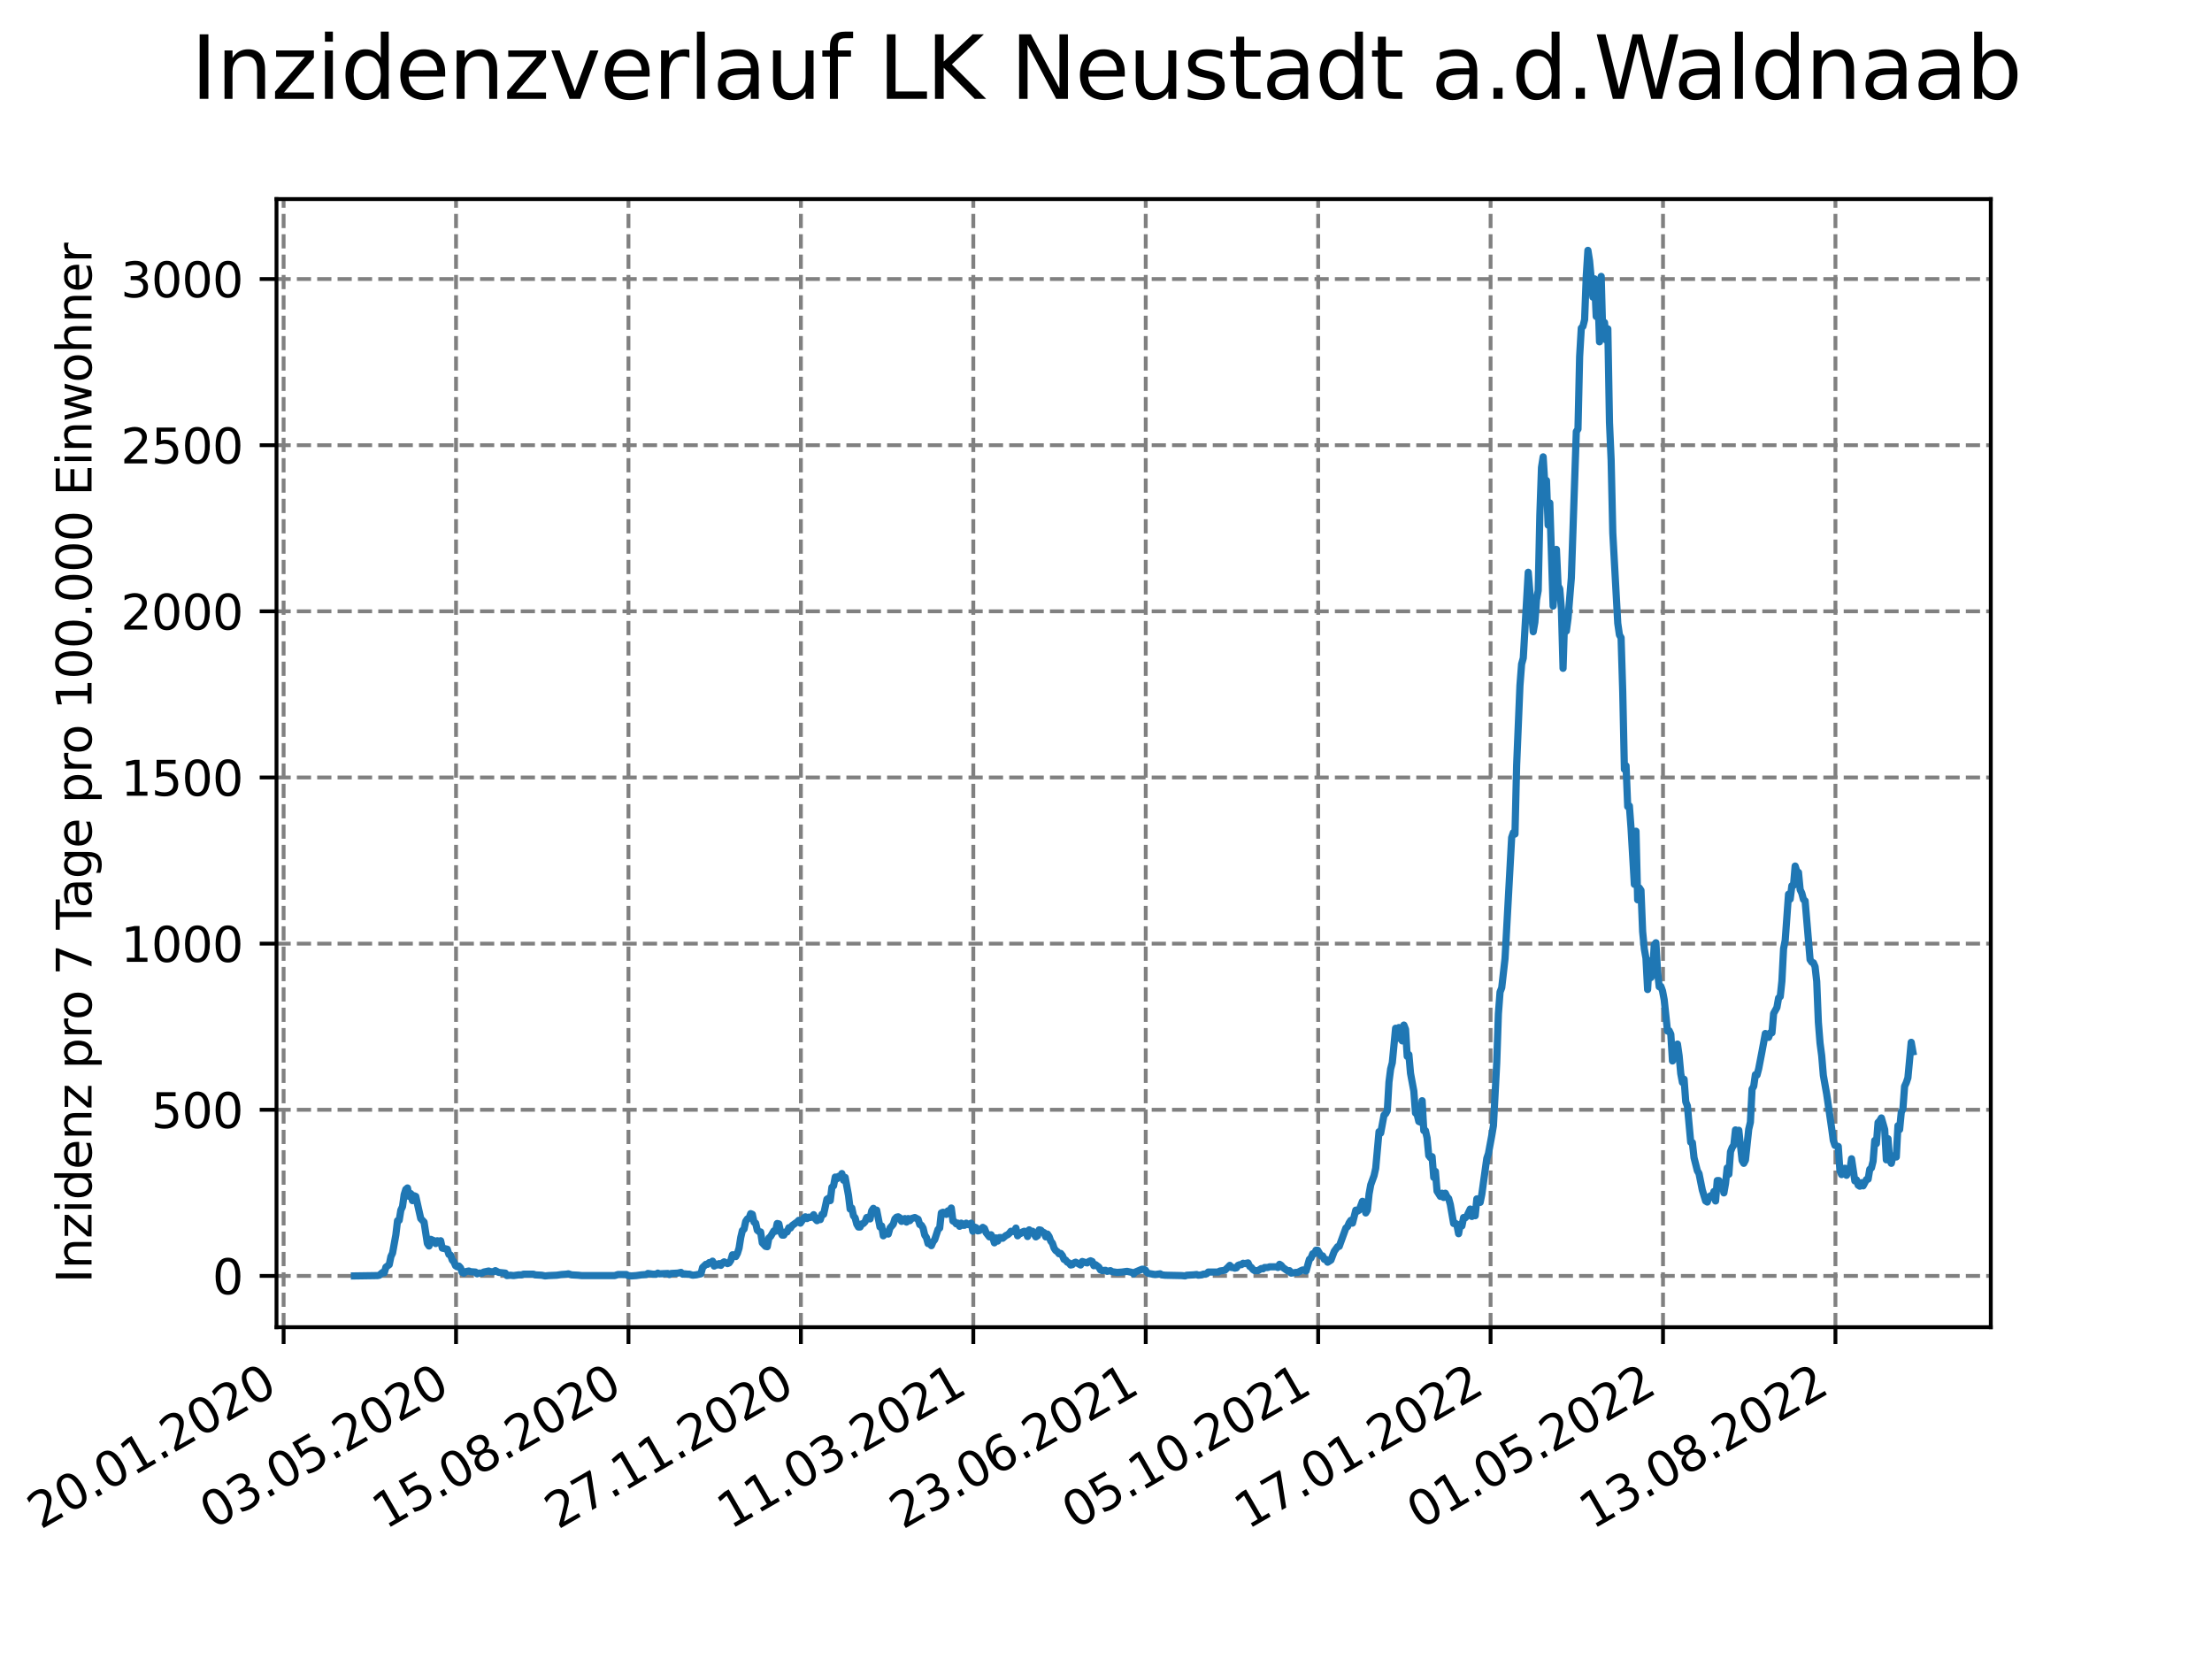 <?xml version="1.0" encoding="utf-8" standalone="no"?>
<!DOCTYPE svg PUBLIC "-//W3C//DTD SVG 1.1//EN"
  "http://www.w3.org/Graphics/SVG/1.1/DTD/svg11.dtd">
<svg xmlns:xlink="http://www.w3.org/1999/xlink" width="460.8pt" height="345.6pt" viewBox="0 0 460.8 345.6" xmlns="http://www.w3.org/2000/svg" version="1.1">
 <defs>
  <style type="text/css">*{stroke-linejoin: round; stroke-linecap: butt}</style>
 </defs>
 <g id="figure_1">
  <g id="patch_1">
   <path d="M 0 345.6 
L 460.8 345.6 
L 460.8 0 
L 0 0 
z
" style="fill: #ffffff"/>
  </g>
  <g id="axes_1">
   <g id="patch_2">
    <path d="M 57.6 276.48 
L 414.72 276.48 
L 414.72 41.472 
L 57.6 41.472 
z
" style="fill: #ffffff"/>
   </g>
   <g id="matplotlib.axis_1">
    <g id="xtick_1">
     <g id="line2d_1">
      <path d="M 59.082 276.48 
L 59.082 41.472 
" clip-path="url(#pfff0b27cb0)" style="fill: none; stroke-dasharray: 2.96,1.28; stroke-dashoffset: 0; stroke: #808080; stroke-width: 0.8"/>
     </g>
     <g id="line2d_2">
      <defs>
       <path id="m71ea1d3ef9" d="M 0 0 
L 0 3.5 
" style="stroke: #000000; stroke-width: 0.8"/>
      </defs>
      <g>
       <use xlink:href="#m71ea1d3ef9" x="59.082" y="276.48" style="stroke: #000000; stroke-width: 0.8"/>
      </g>
     </g>
     <g id="text_1">
      <!-- 20.01.2020 -->
      <g transform="translate(8.457 318.689) rotate(-30) scale(0.1 -0.1)">
       <defs>
        <path id="DejaVuSans-32" d="M 1228 531 
L 3431 531 
L 3431 0 
L 469 0 
L 469 531 
Q 828 903 1448 1529 
Q 2069 2156 2228 2338 
Q 2531 2678 2651 2914 
Q 2772 3150 2772 3378 
Q 2772 3750 2511 3984 
Q 2250 4219 1831 4219 
Q 1534 4219 1204 4116 
Q 875 4013 500 3803 
L 500 4441 
Q 881 4594 1212 4672 
Q 1544 4750 1819 4750 
Q 2544 4750 2975 4387 
Q 3406 4025 3406 3419 
Q 3406 3131 3298 2873 
Q 3191 2616 2906 2266 
Q 2828 2175 2409 1742 
Q 1991 1309 1228 531 
z
" transform="scale(0.016)"/>
        <path id="DejaVuSans-30" d="M 2034 4250 
Q 1547 4250 1301 3770 
Q 1056 3291 1056 2328 
Q 1056 1369 1301 889 
Q 1547 409 2034 409 
Q 2525 409 2770 889 
Q 3016 1369 3016 2328 
Q 3016 3291 2770 3770 
Q 2525 4250 2034 4250 
z
M 2034 4750 
Q 2819 4750 3233 4129 
Q 3647 3509 3647 2328 
Q 3647 1150 3233 529 
Q 2819 -91 2034 -91 
Q 1250 -91 836 529 
Q 422 1150 422 2328 
Q 422 3509 836 4129 
Q 1250 4750 2034 4750 
z
" transform="scale(0.016)"/>
        <path id="DejaVuSans-2e" d="M 684 794 
L 1344 794 
L 1344 0 
L 684 0 
L 684 794 
z
" transform="scale(0.016)"/>
        <path id="DejaVuSans-31" d="M 794 531 
L 1825 531 
L 1825 4091 
L 703 3866 
L 703 4441 
L 1819 4666 
L 2450 4666 
L 2450 531 
L 3481 531 
L 3481 0 
L 794 0 
L 794 531 
z
" transform="scale(0.016)"/>
       </defs>
       <use xlink:href="#DejaVuSans-32"/>
       <use xlink:href="#DejaVuSans-30" x="63.623"/>
       <use xlink:href="#DejaVuSans-2e" x="127.246"/>
       <use xlink:href="#DejaVuSans-30" x="159.033"/>
       <use xlink:href="#DejaVuSans-31" x="222.656"/>
       <use xlink:href="#DejaVuSans-2e" x="286.279"/>
       <use xlink:href="#DejaVuSans-32" x="318.066"/>
       <use xlink:href="#DejaVuSans-30" x="381.689"/>
       <use xlink:href="#DejaVuSans-32" x="445.312"/>
       <use xlink:href="#DejaVuSans-30" x="508.936"/>
      </g>
     </g>
    </g>
    <g id="xtick_2">
     <g id="line2d_3">
      <path d="M 95.001 276.48 
L 95.001 41.472 
" clip-path="url(#pfff0b27cb0)" style="fill: none; stroke-dasharray: 2.96,1.28; stroke-dashoffset: 0; stroke: #808080; stroke-width: 0.8"/>
     </g>
     <g id="line2d_4">
      <g>
       <use xlink:href="#m71ea1d3ef9" x="95.001" y="276.48" style="stroke: #000000; stroke-width: 0.8"/>
      </g>
     </g>
     <g id="text_2">
      <!-- 03.05.2020 -->
      <g transform="translate(44.376 318.689) rotate(-30) scale(0.1 -0.1)">
       <defs>
        <path id="DejaVuSans-33" d="M 2597 2516 
Q 3050 2419 3304 2112 
Q 3559 1806 3559 1356 
Q 3559 666 3084 287 
Q 2609 -91 1734 -91 
Q 1441 -91 1130 -33 
Q 819 25 488 141 
L 488 750 
Q 750 597 1062 519 
Q 1375 441 1716 441 
Q 2309 441 2620 675 
Q 2931 909 2931 1356 
Q 2931 1769 2642 2001 
Q 2353 2234 1838 2234 
L 1294 2234 
L 1294 2753 
L 1863 2753 
Q 2328 2753 2575 2939 
Q 2822 3125 2822 3475 
Q 2822 3834 2567 4026 
Q 2313 4219 1838 4219 
Q 1578 4219 1281 4162 
Q 984 4106 628 3988 
L 628 4550 
Q 988 4650 1302 4700 
Q 1616 4750 1894 4750 
Q 2613 4750 3031 4423 
Q 3450 4097 3450 3541 
Q 3450 3153 3228 2886 
Q 3006 2619 2597 2516 
z
" transform="scale(0.016)"/>
        <path id="DejaVuSans-35" d="M 691 4666 
L 3169 4666 
L 3169 4134 
L 1269 4134 
L 1269 2991 
Q 1406 3038 1543 3061 
Q 1681 3084 1819 3084 
Q 2600 3084 3056 2656 
Q 3513 2228 3513 1497 
Q 3513 744 3044 326 
Q 2575 -91 1722 -91 
Q 1428 -91 1123 -41 
Q 819 9 494 109 
L 494 744 
Q 775 591 1075 516 
Q 1375 441 1709 441 
Q 2250 441 2565 725 
Q 2881 1009 2881 1497 
Q 2881 1984 2565 2268 
Q 2250 2553 1709 2553 
Q 1456 2553 1204 2497 
Q 953 2441 691 2322 
L 691 4666 
z
" transform="scale(0.016)"/>
       </defs>
       <use xlink:href="#DejaVuSans-30"/>
       <use xlink:href="#DejaVuSans-33" x="63.623"/>
       <use xlink:href="#DejaVuSans-2e" x="127.246"/>
       <use xlink:href="#DejaVuSans-30" x="159.033"/>
       <use xlink:href="#DejaVuSans-35" x="222.656"/>
       <use xlink:href="#DejaVuSans-2e" x="286.279"/>
       <use xlink:href="#DejaVuSans-32" x="318.066"/>
       <use xlink:href="#DejaVuSans-30" x="381.689"/>
       <use xlink:href="#DejaVuSans-32" x="445.312"/>
       <use xlink:href="#DejaVuSans-30" x="508.936"/>
      </g>
     </g>
    </g>
    <g id="xtick_3">
     <g id="line2d_5">
      <path d="M 130.921 276.48 
L 130.921 41.472 
" clip-path="url(#pfff0b27cb0)" style="fill: none; stroke-dasharray: 2.96,1.28; stroke-dashoffset: 0; stroke: #808080; stroke-width: 0.8"/>
     </g>
     <g id="line2d_6">
      <g>
       <use xlink:href="#m71ea1d3ef9" x="130.921" y="276.48" style="stroke: #000000; stroke-width: 0.8"/>
      </g>
     </g>
     <g id="text_3">
      <!-- 15.08.2020 -->
      <g transform="translate(80.295 318.689) rotate(-30) scale(0.1 -0.1)">
       <defs>
        <path id="DejaVuSans-38" d="M 2034 2216 
Q 1584 2216 1326 1975 
Q 1069 1734 1069 1313 
Q 1069 891 1326 650 
Q 1584 409 2034 409 
Q 2484 409 2743 651 
Q 3003 894 3003 1313 
Q 3003 1734 2745 1975 
Q 2488 2216 2034 2216 
z
M 1403 2484 
Q 997 2584 770 2862 
Q 544 3141 544 3541 
Q 544 4100 942 4425 
Q 1341 4750 2034 4750 
Q 2731 4750 3128 4425 
Q 3525 4100 3525 3541 
Q 3525 3141 3298 2862 
Q 3072 2584 2669 2484 
Q 3125 2378 3379 2068 
Q 3634 1759 3634 1313 
Q 3634 634 3220 271 
Q 2806 -91 2034 -91 
Q 1263 -91 848 271 
Q 434 634 434 1313 
Q 434 1759 690 2068 
Q 947 2378 1403 2484 
z
M 1172 3481 
Q 1172 3119 1398 2916 
Q 1625 2713 2034 2713 
Q 2441 2713 2670 2916 
Q 2900 3119 2900 3481 
Q 2900 3844 2670 4047 
Q 2441 4250 2034 4250 
Q 1625 4250 1398 4047 
Q 1172 3844 1172 3481 
z
" transform="scale(0.016)"/>
       </defs>
       <use xlink:href="#DejaVuSans-31"/>
       <use xlink:href="#DejaVuSans-35" x="63.623"/>
       <use xlink:href="#DejaVuSans-2e" x="127.246"/>
       <use xlink:href="#DejaVuSans-30" x="159.033"/>
       <use xlink:href="#DejaVuSans-38" x="222.656"/>
       <use xlink:href="#DejaVuSans-2e" x="286.279"/>
       <use xlink:href="#DejaVuSans-32" x="318.066"/>
       <use xlink:href="#DejaVuSans-30" x="381.689"/>
       <use xlink:href="#DejaVuSans-32" x="445.312"/>
       <use xlink:href="#DejaVuSans-30" x="508.936"/>
      </g>
     </g>
    </g>
    <g id="xtick_4">
     <g id="line2d_7">
      <path d="M 166.84 276.48 
L 166.84 41.472 
" clip-path="url(#pfff0b27cb0)" style="fill: none; stroke-dasharray: 2.96,1.28; stroke-dashoffset: 0; stroke: #808080; stroke-width: 0.8"/>
     </g>
     <g id="line2d_8">
      <g>
       <use xlink:href="#m71ea1d3ef9" x="166.84" y="276.48" style="stroke: #000000; stroke-width: 0.8"/>
      </g>
     </g>
     <g id="text_4">
      <!-- 27.11.2020 -->
      <g transform="translate(116.215 318.689) rotate(-30) scale(0.1 -0.1)">
       <defs>
        <path id="DejaVuSans-37" d="M 525 4666 
L 3525 4666 
L 3525 4397 
L 1831 0 
L 1172 0 
L 2766 4134 
L 525 4134 
L 525 4666 
z
" transform="scale(0.016)"/>
       </defs>
       <use xlink:href="#DejaVuSans-32"/>
       <use xlink:href="#DejaVuSans-37" x="63.623"/>
       <use xlink:href="#DejaVuSans-2e" x="127.246"/>
       <use xlink:href="#DejaVuSans-31" x="159.033"/>
       <use xlink:href="#DejaVuSans-31" x="222.656"/>
       <use xlink:href="#DejaVuSans-2e" x="286.279"/>
       <use xlink:href="#DejaVuSans-32" x="318.066"/>
       <use xlink:href="#DejaVuSans-30" x="381.689"/>
       <use xlink:href="#DejaVuSans-32" x="445.312"/>
       <use xlink:href="#DejaVuSans-30" x="508.936"/>
      </g>
     </g>
    </g>
    <g id="xtick_5">
     <g id="line2d_9">
      <path d="M 202.759 276.48 
L 202.759 41.472 
" clip-path="url(#pfff0b27cb0)" style="fill: none; stroke-dasharray: 2.96,1.28; stroke-dashoffset: 0; stroke: #808080; stroke-width: 0.8"/>
     </g>
     <g id="line2d_10">
      <g>
       <use xlink:href="#m71ea1d3ef9" x="202.759" y="276.48" style="stroke: #000000; stroke-width: 0.8"/>
      </g>
     </g>
     <g id="text_5">
      <!-- 11.03.2021 -->
      <g transform="translate(152.134 318.689) rotate(-30) scale(0.1 -0.1)">
       <use xlink:href="#DejaVuSans-31"/>
       <use xlink:href="#DejaVuSans-31" x="63.623"/>
       <use xlink:href="#DejaVuSans-2e" x="127.246"/>
       <use xlink:href="#DejaVuSans-30" x="159.033"/>
       <use xlink:href="#DejaVuSans-33" x="222.656"/>
       <use xlink:href="#DejaVuSans-2e" x="286.279"/>
       <use xlink:href="#DejaVuSans-32" x="318.066"/>
       <use xlink:href="#DejaVuSans-30" x="381.689"/>
       <use xlink:href="#DejaVuSans-32" x="445.312"/>
       <use xlink:href="#DejaVuSans-31" x="508.936"/>
      </g>
     </g>
    </g>
    <g id="xtick_6">
     <g id="line2d_11">
      <path d="M 238.678 276.48 
L 238.678 41.472 
" clip-path="url(#pfff0b27cb0)" style="fill: none; stroke-dasharray: 2.96,1.28; stroke-dashoffset: 0; stroke: #808080; stroke-width: 0.8"/>
     </g>
     <g id="line2d_12">
      <g>
       <use xlink:href="#m71ea1d3ef9" x="238.678" y="276.48" style="stroke: #000000; stroke-width: 0.8"/>
      </g>
     </g>
     <g id="text_6">
      <!-- 23.06.2021 -->
      <g transform="translate(188.053 318.689) rotate(-30) scale(0.1 -0.1)">
       <defs>
        <path id="DejaVuSans-36" d="M 2113 2584 
Q 1688 2584 1439 2293 
Q 1191 2003 1191 1497 
Q 1191 994 1439 701 
Q 1688 409 2113 409 
Q 2538 409 2786 701 
Q 3034 994 3034 1497 
Q 3034 2003 2786 2293 
Q 2538 2584 2113 2584 
z
M 3366 4563 
L 3366 3988 
Q 3128 4100 2886 4159 
Q 2644 4219 2406 4219 
Q 1781 4219 1451 3797 
Q 1122 3375 1075 2522 
Q 1259 2794 1537 2939 
Q 1816 3084 2150 3084 
Q 2853 3084 3261 2657 
Q 3669 2231 3669 1497 
Q 3669 778 3244 343 
Q 2819 -91 2113 -91 
Q 1303 -91 875 529 
Q 447 1150 447 2328 
Q 447 3434 972 4092 
Q 1497 4750 2381 4750 
Q 2619 4750 2861 4703 
Q 3103 4656 3366 4563 
z
" transform="scale(0.016)"/>
       </defs>
       <use xlink:href="#DejaVuSans-32"/>
       <use xlink:href="#DejaVuSans-33" x="63.623"/>
       <use xlink:href="#DejaVuSans-2e" x="127.246"/>
       <use xlink:href="#DejaVuSans-30" x="159.033"/>
       <use xlink:href="#DejaVuSans-36" x="222.656"/>
       <use xlink:href="#DejaVuSans-2e" x="286.279"/>
       <use xlink:href="#DejaVuSans-32" x="318.066"/>
       <use xlink:href="#DejaVuSans-30" x="381.689"/>
       <use xlink:href="#DejaVuSans-32" x="445.312"/>
       <use xlink:href="#DejaVuSans-31" x="508.936"/>
      </g>
     </g>
    </g>
    <g id="xtick_7">
     <g id="line2d_13">
      <path d="M 274.598 276.48 
L 274.598 41.472 
" clip-path="url(#pfff0b27cb0)" style="fill: none; stroke-dasharray: 2.96,1.28; stroke-dashoffset: 0; stroke: #808080; stroke-width: 0.8"/>
     </g>
     <g id="line2d_14">
      <g>
       <use xlink:href="#m71ea1d3ef9" x="274.598" y="276.48" style="stroke: #000000; stroke-width: 0.8"/>
      </g>
     </g>
     <g id="text_7">
      <!-- 05.10.2021 -->
      <g transform="translate(223.972 318.689) rotate(-30) scale(0.1 -0.1)">
       <use xlink:href="#DejaVuSans-30"/>
       <use xlink:href="#DejaVuSans-35" x="63.623"/>
       <use xlink:href="#DejaVuSans-2e" x="127.246"/>
       <use xlink:href="#DejaVuSans-31" x="159.033"/>
       <use xlink:href="#DejaVuSans-30" x="222.656"/>
       <use xlink:href="#DejaVuSans-2e" x="286.279"/>
       <use xlink:href="#DejaVuSans-32" x="318.066"/>
       <use xlink:href="#DejaVuSans-30" x="381.689"/>
       <use xlink:href="#DejaVuSans-32" x="445.312"/>
       <use xlink:href="#DejaVuSans-31" x="508.936"/>
      </g>
     </g>
    </g>
    <g id="xtick_8">
     <g id="line2d_15">
      <path d="M 310.517 276.48 
L 310.517 41.472 
" clip-path="url(#pfff0b27cb0)" style="fill: none; stroke-dasharray: 2.96,1.28; stroke-dashoffset: 0; stroke: #808080; stroke-width: 0.8"/>
     </g>
     <g id="line2d_16">
      <g>
       <use xlink:href="#m71ea1d3ef9" x="310.517" y="276.48" style="stroke: #000000; stroke-width: 0.8"/>
      </g>
     </g>
     <g id="text_8">
      <!-- 17.01.2022 -->
      <g transform="translate(259.892 318.689) rotate(-30) scale(0.1 -0.1)">
       <use xlink:href="#DejaVuSans-31"/>
       <use xlink:href="#DejaVuSans-37" x="63.623"/>
       <use xlink:href="#DejaVuSans-2e" x="127.246"/>
       <use xlink:href="#DejaVuSans-30" x="159.033"/>
       <use xlink:href="#DejaVuSans-31" x="222.656"/>
       <use xlink:href="#DejaVuSans-2e" x="286.279"/>
       <use xlink:href="#DejaVuSans-32" x="318.066"/>
       <use xlink:href="#DejaVuSans-30" x="381.689"/>
       <use xlink:href="#DejaVuSans-32" x="445.312"/>
       <use xlink:href="#DejaVuSans-32" x="508.936"/>
      </g>
     </g>
    </g>
    <g id="xtick_9">
     <g id="line2d_17">
      <path d="M 346.436 276.48 
L 346.436 41.472 
" clip-path="url(#pfff0b27cb0)" style="fill: none; stroke-dasharray: 2.96,1.28; stroke-dashoffset: 0; stroke: #808080; stroke-width: 0.8"/>
     </g>
     <g id="line2d_18">
      <g>
       <use xlink:href="#m71ea1d3ef9" x="346.436" y="276.48" style="stroke: #000000; stroke-width: 0.8"/>
      </g>
     </g>
     <g id="text_9">
      <!-- 01.05.2022 -->
      <g transform="translate(295.811 318.689) rotate(-30) scale(0.1 -0.1)">
       <use xlink:href="#DejaVuSans-30"/>
       <use xlink:href="#DejaVuSans-31" x="63.623"/>
       <use xlink:href="#DejaVuSans-2e" x="127.246"/>
       <use xlink:href="#DejaVuSans-30" x="159.033"/>
       <use xlink:href="#DejaVuSans-35" x="222.656"/>
       <use xlink:href="#DejaVuSans-2e" x="286.279"/>
       <use xlink:href="#DejaVuSans-32" x="318.066"/>
       <use xlink:href="#DejaVuSans-30" x="381.689"/>
       <use xlink:href="#DejaVuSans-32" x="445.312"/>
       <use xlink:href="#DejaVuSans-32" x="508.936"/>
      </g>
     </g>
    </g>
    <g id="xtick_10">
     <g id="line2d_19">
      <path d="M 382.355 276.48 
L 382.355 41.472 
" clip-path="url(#pfff0b27cb0)" style="fill: none; stroke-dasharray: 2.96,1.28; stroke-dashoffset: 0; stroke: #808080; stroke-width: 0.8"/>
     </g>
     <g id="line2d_20">
      <g>
       <use xlink:href="#m71ea1d3ef9" x="382.355" y="276.48" style="stroke: #000000; stroke-width: 0.8"/>
      </g>
     </g>
     <g id="text_10">
      <!-- 13.08.2022 -->
      <g transform="translate(331.73 318.689) rotate(-30) scale(0.1 -0.1)">
       <use xlink:href="#DejaVuSans-31"/>
       <use xlink:href="#DejaVuSans-33" x="63.623"/>
       <use xlink:href="#DejaVuSans-2e" x="127.246"/>
       <use xlink:href="#DejaVuSans-30" x="159.033"/>
       <use xlink:href="#DejaVuSans-38" x="222.656"/>
       <use xlink:href="#DejaVuSans-2e" x="286.279"/>
       <use xlink:href="#DejaVuSans-32" x="318.066"/>
       <use xlink:href="#DejaVuSans-30" x="381.689"/>
       <use xlink:href="#DejaVuSans-32" x="445.312"/>
       <use xlink:href="#DejaVuSans-32" x="508.936"/>
      </g>
     </g>
    </g>
   </g>
   <g id="matplotlib.axis_2">
    <g id="ytick_1">
     <g id="line2d_21">
      <path d="M 57.6 265.798 
L 414.72 265.798 
" clip-path="url(#pfff0b27cb0)" style="fill: none; stroke-dasharray: 2.96,1.28; stroke-dashoffset: 0; stroke: #808080; stroke-width: 0.8"/>
     </g>
     <g id="line2d_22">
      <defs>
       <path id="m02d4fcc634" d="M 0 0 
L -3.5 0 
" style="stroke: #000000; stroke-width: 0.8"/>
      </defs>
      <g>
       <use xlink:href="#m02d4fcc634" x="57.6" y="265.798" style="stroke: #000000; stroke-width: 0.8"/>
      </g>
     </g>
     <g id="text_11">
      <!-- 0 -->
      <g transform="translate(44.237 269.597) scale(0.1 -0.1)">
       <use xlink:href="#DejaVuSans-30"/>
      </g>
     </g>
    </g>
    <g id="ytick_2">
     <g id="line2d_23">
      <path d="M 57.6 231.186 
L 414.72 231.186 
" clip-path="url(#pfff0b27cb0)" style="fill: none; stroke-dasharray: 2.96,1.28; stroke-dashoffset: 0; stroke: #808080; stroke-width: 0.8"/>
     </g>
     <g id="line2d_24">
      <g>
       <use xlink:href="#m02d4fcc634" x="57.6" y="231.186" style="stroke: #000000; stroke-width: 0.8"/>
      </g>
     </g>
     <g id="text_12">
      <!-- 500 -->
      <g transform="translate(31.512 234.985) scale(0.1 -0.1)">
       <use xlink:href="#DejaVuSans-35"/>
       <use xlink:href="#DejaVuSans-30" x="63.623"/>
       <use xlink:href="#DejaVuSans-30" x="127.246"/>
      </g>
     </g>
    </g>
    <g id="ytick_3">
     <g id="line2d_25">
      <path d="M 57.6 196.574 
L 414.72 196.574 
" clip-path="url(#pfff0b27cb0)" style="fill: none; stroke-dasharray: 2.96,1.28; stroke-dashoffset: 0; stroke: #808080; stroke-width: 0.8"/>
     </g>
     <g id="line2d_26">
      <g>
       <use xlink:href="#m02d4fcc634" x="57.6" y="196.574" style="stroke: #000000; stroke-width: 0.8"/>
      </g>
     </g>
     <g id="text_13">
      <!-- 1000 -->
      <g transform="translate(25.15 200.374) scale(0.1 -0.1)">
       <use xlink:href="#DejaVuSans-31"/>
       <use xlink:href="#DejaVuSans-30" x="63.623"/>
       <use xlink:href="#DejaVuSans-30" x="127.246"/>
       <use xlink:href="#DejaVuSans-30" x="190.869"/>
      </g>
     </g>
    </g>
    <g id="ytick_4">
     <g id="line2d_27">
      <path d="M 57.6 161.963 
L 414.72 161.963 
" clip-path="url(#pfff0b27cb0)" style="fill: none; stroke-dasharray: 2.96,1.28; stroke-dashoffset: 0; stroke: #808080; stroke-width: 0.8"/>
     </g>
     <g id="line2d_28">
      <g>
       <use xlink:href="#m02d4fcc634" x="57.6" y="161.963" style="stroke: #000000; stroke-width: 0.8"/>
      </g>
     </g>
     <g id="text_14">
      <!-- 1500 -->
      <g transform="translate(25.15 165.762) scale(0.1 -0.1)">
       <use xlink:href="#DejaVuSans-31"/>
       <use xlink:href="#DejaVuSans-35" x="63.623"/>
       <use xlink:href="#DejaVuSans-30" x="127.246"/>
       <use xlink:href="#DejaVuSans-30" x="190.869"/>
      </g>
     </g>
    </g>
    <g id="ytick_5">
     <g id="line2d_29">
      <path d="M 57.6 127.351 
L 414.72 127.351 
" clip-path="url(#pfff0b27cb0)" style="fill: none; stroke-dasharray: 2.96,1.28; stroke-dashoffset: 0; stroke: #808080; stroke-width: 0.8"/>
     </g>
     <g id="line2d_30">
      <g>
       <use xlink:href="#m02d4fcc634" x="57.6" y="127.351" style="stroke: #000000; stroke-width: 0.8"/>
      </g>
     </g>
     <g id="text_15">
      <!-- 2000 -->
      <g transform="translate(25.15 131.15) scale(0.1 -0.1)">
       <use xlink:href="#DejaVuSans-32"/>
       <use xlink:href="#DejaVuSans-30" x="63.623"/>
       <use xlink:href="#DejaVuSans-30" x="127.246"/>
       <use xlink:href="#DejaVuSans-30" x="190.869"/>
      </g>
     </g>
    </g>
    <g id="ytick_6">
     <g id="line2d_31">
      <path d="M 57.6 92.739 
L 414.72 92.739 
" clip-path="url(#pfff0b27cb0)" style="fill: none; stroke-dasharray: 2.96,1.28; stroke-dashoffset: 0; stroke: #808080; stroke-width: 0.8"/>
     </g>
     <g id="line2d_32">
      <g>
       <use xlink:href="#m02d4fcc634" x="57.6" y="92.739" style="stroke: #000000; stroke-width: 0.8"/>
      </g>
     </g>
     <g id="text_16">
      <!-- 2500 -->
      <g transform="translate(25.15 96.538) scale(0.1 -0.1)">
       <use xlink:href="#DejaVuSans-32"/>
       <use xlink:href="#DejaVuSans-35" x="63.623"/>
       <use xlink:href="#DejaVuSans-30" x="127.246"/>
       <use xlink:href="#DejaVuSans-30" x="190.869"/>
      </g>
     </g>
    </g>
    <g id="ytick_7">
     <g id="line2d_33">
      <path d="M 57.6 58.127 
L 414.72 58.127 
" clip-path="url(#pfff0b27cb0)" style="fill: none; stroke-dasharray: 2.96,1.28; stroke-dashoffset: 0; stroke: #808080; stroke-width: 0.8"/>
     </g>
     <g id="line2d_34">
      <g>
       <use xlink:href="#m02d4fcc634" x="57.6" y="58.127" style="stroke: #000000; stroke-width: 0.8"/>
      </g>
     </g>
     <g id="text_17">
      <!-- 3000 -->
      <g transform="translate(25.15 61.927) scale(0.1 -0.1)">
       <use xlink:href="#DejaVuSans-33"/>
       <use xlink:href="#DejaVuSans-30" x="63.623"/>
       <use xlink:href="#DejaVuSans-30" x="127.246"/>
       <use xlink:href="#DejaVuSans-30" x="190.869"/>
      </g>
     </g>
    </g>
    <g id="text_18">
     <!-- Inzidenz pro 7 Tage pro 100.000 Einwohner -->
     <g transform="translate(19.07 267.301) rotate(-90) scale(0.1 -0.1)">
      <defs>
       <path id="DejaVuSans-49" d="M 628 4666 
L 1259 4666 
L 1259 0 
L 628 0 
L 628 4666 
z
" transform="scale(0.016)"/>
       <path id="DejaVuSans-6e" d="M 3513 2113 
L 3513 0 
L 2938 0 
L 2938 2094 
Q 2938 2591 2744 2837 
Q 2550 3084 2163 3084 
Q 1697 3084 1428 2787 
Q 1159 2491 1159 1978 
L 1159 0 
L 581 0 
L 581 3500 
L 1159 3500 
L 1159 2956 
Q 1366 3272 1645 3428 
Q 1925 3584 2291 3584 
Q 2894 3584 3203 3211 
Q 3513 2838 3513 2113 
z
" transform="scale(0.016)"/>
       <path id="DejaVuSans-7a" d="M 353 3500 
L 3084 3500 
L 3084 2975 
L 922 459 
L 3084 459 
L 3084 0 
L 275 0 
L 275 525 
L 2438 3041 
L 353 3041 
L 353 3500 
z
" transform="scale(0.016)"/>
       <path id="DejaVuSans-69" d="M 603 3500 
L 1178 3500 
L 1178 0 
L 603 0 
L 603 3500 
z
M 603 4863 
L 1178 4863 
L 1178 4134 
L 603 4134 
L 603 4863 
z
" transform="scale(0.016)"/>
       <path id="DejaVuSans-64" d="M 2906 2969 
L 2906 4863 
L 3481 4863 
L 3481 0 
L 2906 0 
L 2906 525 
Q 2725 213 2448 61 
Q 2172 -91 1784 -91 
Q 1150 -91 751 415 
Q 353 922 353 1747 
Q 353 2572 751 3078 
Q 1150 3584 1784 3584 
Q 2172 3584 2448 3432 
Q 2725 3281 2906 2969 
z
M 947 1747 
Q 947 1113 1208 752 
Q 1469 391 1925 391 
Q 2381 391 2643 752 
Q 2906 1113 2906 1747 
Q 2906 2381 2643 2742 
Q 2381 3103 1925 3103 
Q 1469 3103 1208 2742 
Q 947 2381 947 1747 
z
" transform="scale(0.016)"/>
       <path id="DejaVuSans-65" d="M 3597 1894 
L 3597 1613 
L 953 1613 
Q 991 1019 1311 708 
Q 1631 397 2203 397 
Q 2534 397 2845 478 
Q 3156 559 3463 722 
L 3463 178 
Q 3153 47 2828 -22 
Q 2503 -91 2169 -91 
Q 1331 -91 842 396 
Q 353 884 353 1716 
Q 353 2575 817 3079 
Q 1281 3584 2069 3584 
Q 2775 3584 3186 3129 
Q 3597 2675 3597 1894 
z
M 3022 2063 
Q 3016 2534 2758 2815 
Q 2500 3097 2075 3097 
Q 1594 3097 1305 2825 
Q 1016 2553 972 2059 
L 3022 2063 
z
" transform="scale(0.016)"/>
       <path id="DejaVuSans-20" transform="scale(0.016)"/>
       <path id="DejaVuSans-70" d="M 1159 525 
L 1159 -1331 
L 581 -1331 
L 581 3500 
L 1159 3500 
L 1159 2969 
Q 1341 3281 1617 3432 
Q 1894 3584 2278 3584 
Q 2916 3584 3314 3078 
Q 3713 2572 3713 1747 
Q 3713 922 3314 415 
Q 2916 -91 2278 -91 
Q 1894 -91 1617 61 
Q 1341 213 1159 525 
z
M 3116 1747 
Q 3116 2381 2855 2742 
Q 2594 3103 2138 3103 
Q 1681 3103 1420 2742 
Q 1159 2381 1159 1747 
Q 1159 1113 1420 752 
Q 1681 391 2138 391 
Q 2594 391 2855 752 
Q 3116 1113 3116 1747 
z
" transform="scale(0.016)"/>
       <path id="DejaVuSans-72" d="M 2631 2963 
Q 2534 3019 2420 3045 
Q 2306 3072 2169 3072 
Q 1681 3072 1420 2755 
Q 1159 2438 1159 1844 
L 1159 0 
L 581 0 
L 581 3500 
L 1159 3500 
L 1159 2956 
Q 1341 3275 1631 3429 
Q 1922 3584 2338 3584 
Q 2397 3584 2469 3576 
Q 2541 3569 2628 3553 
L 2631 2963 
z
" transform="scale(0.016)"/>
       <path id="DejaVuSans-6f" d="M 1959 3097 
Q 1497 3097 1228 2736 
Q 959 2375 959 1747 
Q 959 1119 1226 758 
Q 1494 397 1959 397 
Q 2419 397 2687 759 
Q 2956 1122 2956 1747 
Q 2956 2369 2687 2733 
Q 2419 3097 1959 3097 
z
M 1959 3584 
Q 2709 3584 3137 3096 
Q 3566 2609 3566 1747 
Q 3566 888 3137 398 
Q 2709 -91 1959 -91 
Q 1206 -91 779 398 
Q 353 888 353 1747 
Q 353 2609 779 3096 
Q 1206 3584 1959 3584 
z
" transform="scale(0.016)"/>
       <path id="DejaVuSans-54" d="M -19 4666 
L 3928 4666 
L 3928 4134 
L 2272 4134 
L 2272 0 
L 1638 0 
L 1638 4134 
L -19 4134 
L -19 4666 
z
" transform="scale(0.016)"/>
       <path id="DejaVuSans-61" d="M 2194 1759 
Q 1497 1759 1228 1600 
Q 959 1441 959 1056 
Q 959 750 1161 570 
Q 1363 391 1709 391 
Q 2188 391 2477 730 
Q 2766 1069 2766 1631 
L 2766 1759 
L 2194 1759 
z
M 3341 1997 
L 3341 0 
L 2766 0 
L 2766 531 
Q 2569 213 2275 61 
Q 1981 -91 1556 -91 
Q 1019 -91 701 211 
Q 384 513 384 1019 
Q 384 1609 779 1909 
Q 1175 2209 1959 2209 
L 2766 2209 
L 2766 2266 
Q 2766 2663 2505 2880 
Q 2244 3097 1772 3097 
Q 1472 3097 1187 3025 
Q 903 2953 641 2809 
L 641 3341 
Q 956 3463 1253 3523 
Q 1550 3584 1831 3584 
Q 2591 3584 2966 3190 
Q 3341 2797 3341 1997 
z
" transform="scale(0.016)"/>
       <path id="DejaVuSans-67" d="M 2906 1791 
Q 2906 2416 2648 2759 
Q 2391 3103 1925 3103 
Q 1463 3103 1205 2759 
Q 947 2416 947 1791 
Q 947 1169 1205 825 
Q 1463 481 1925 481 
Q 2391 481 2648 825 
Q 2906 1169 2906 1791 
z
M 3481 434 
Q 3481 -459 3084 -895 
Q 2688 -1331 1869 -1331 
Q 1566 -1331 1297 -1286 
Q 1028 -1241 775 -1147 
L 775 -588 
Q 1028 -725 1275 -790 
Q 1522 -856 1778 -856 
Q 2344 -856 2625 -561 
Q 2906 -266 2906 331 
L 2906 616 
Q 2728 306 2450 153 
Q 2172 0 1784 0 
Q 1141 0 747 490 
Q 353 981 353 1791 
Q 353 2603 747 3093 
Q 1141 3584 1784 3584 
Q 2172 3584 2450 3431 
Q 2728 3278 2906 2969 
L 2906 3500 
L 3481 3500 
L 3481 434 
z
" transform="scale(0.016)"/>
       <path id="DejaVuSans-45" d="M 628 4666 
L 3578 4666 
L 3578 4134 
L 1259 4134 
L 1259 2753 
L 3481 2753 
L 3481 2222 
L 1259 2222 
L 1259 531 
L 3634 531 
L 3634 0 
L 628 0 
L 628 4666 
z
" transform="scale(0.016)"/>
       <path id="DejaVuSans-77" d="M 269 3500 
L 844 3500 
L 1563 769 
L 2278 3500 
L 2956 3500 
L 3675 769 
L 4391 3500 
L 4966 3500 
L 4050 0 
L 3372 0 
L 2619 2869 
L 1863 0 
L 1184 0 
L 269 3500 
z
" transform="scale(0.016)"/>
       <path id="DejaVuSans-68" d="M 3513 2113 
L 3513 0 
L 2938 0 
L 2938 2094 
Q 2938 2591 2744 2837 
Q 2550 3084 2163 3084 
Q 1697 3084 1428 2787 
Q 1159 2491 1159 1978 
L 1159 0 
L 581 0 
L 581 4863 
L 1159 4863 
L 1159 2956 
Q 1366 3272 1645 3428 
Q 1925 3584 2291 3584 
Q 2894 3584 3203 3211 
Q 3513 2838 3513 2113 
z
" transform="scale(0.016)"/>
      </defs>
      <use xlink:href="#DejaVuSans-49"/>
      <use xlink:href="#DejaVuSans-6e" x="29.492"/>
      <use xlink:href="#DejaVuSans-7a" x="92.871"/>
      <use xlink:href="#DejaVuSans-69" x="145.361"/>
      <use xlink:href="#DejaVuSans-64" x="173.145"/>
      <use xlink:href="#DejaVuSans-65" x="236.621"/>
      <use xlink:href="#DejaVuSans-6e" x="298.145"/>
      <use xlink:href="#DejaVuSans-7a" x="361.523"/>
      <use xlink:href="#DejaVuSans-20" x="414.014"/>
      <use xlink:href="#DejaVuSans-70" x="445.801"/>
      <use xlink:href="#DejaVuSans-72" x="509.277"/>
      <use xlink:href="#DejaVuSans-6f" x="548.141"/>
      <use xlink:href="#DejaVuSans-20" x="609.322"/>
      <use xlink:href="#DejaVuSans-37" x="641.109"/>
      <use xlink:href="#DejaVuSans-20" x="704.732"/>
      <use xlink:href="#DejaVuSans-54" x="736.52"/>
      <use xlink:href="#DejaVuSans-61" x="781.104"/>
      <use xlink:href="#DejaVuSans-67" x="842.383"/>
      <use xlink:href="#DejaVuSans-65" x="905.859"/>
      <use xlink:href="#DejaVuSans-20" x="967.383"/>
      <use xlink:href="#DejaVuSans-70" x="999.17"/>
      <use xlink:href="#DejaVuSans-72" x="1062.646"/>
      <use xlink:href="#DejaVuSans-6f" x="1101.51"/>
      <use xlink:href="#DejaVuSans-20" x="1162.691"/>
      <use xlink:href="#DejaVuSans-31" x="1194.479"/>
      <use xlink:href="#DejaVuSans-30" x="1258.102"/>
      <use xlink:href="#DejaVuSans-30" x="1321.725"/>
      <use xlink:href="#DejaVuSans-2e" x="1385.348"/>
      <use xlink:href="#DejaVuSans-30" x="1417.135"/>
      <use xlink:href="#DejaVuSans-30" x="1480.758"/>
      <use xlink:href="#DejaVuSans-30" x="1544.381"/>
      <use xlink:href="#DejaVuSans-20" x="1608.004"/>
      <use xlink:href="#DejaVuSans-45" x="1639.791"/>
      <use xlink:href="#DejaVuSans-69" x="1702.975"/>
      <use xlink:href="#DejaVuSans-6e" x="1730.758"/>
      <use xlink:href="#DejaVuSans-77" x="1794.137"/>
      <use xlink:href="#DejaVuSans-6f" x="1875.924"/>
      <use xlink:href="#DejaVuSans-68" x="1937.105"/>
      <use xlink:href="#DejaVuSans-6e" x="2000.484"/>
      <use xlink:href="#DejaVuSans-65" x="2063.863"/>
      <use xlink:href="#DejaVuSans-72" x="2125.387"/>
     </g>
    </g>
   </g>
   <g id="line2d_35">
    <path d="M 73.833 265.798 
L 78.668 265.725 
L 79.013 265.651 
L 79.704 265.065 
L 80.05 265.138 
L 80.395 263.966 
L 81.086 263.453 
L 81.431 261.767 
L 81.776 261.034 
L 82.467 257.223 
L 82.813 254.291 
L 83.158 254.218 
L 83.503 252.092 
L 83.849 251.359 
L 84.194 248.868 
L 84.539 247.768 
L 84.885 247.475 
L 85.23 249.234 
L 85.576 248.648 
L 85.921 250.114 
L 86.266 249.087 
L 86.612 249.234 
L 87.648 253.851 
L 88.339 254.584 
L 89.029 259.055 
L 89.375 259.568 
L 89.72 258.176 
L 90.411 258.469 
L 90.756 259.055 
L 91.102 258.469 
L 91.447 258.762 
L 91.792 258.469 
L 92.138 260.008 
L 93.174 260.228 
L 93.519 261.327 
L 93.865 261.474 
L 94.21 262.5 
L 94.555 262.866 
L 94.901 263.672 
L 95.246 263.892 
L 95.591 263.746 
L 95.937 264.112 
L 96.282 265.065 
L 96.628 265.211 
L 96.973 264.918 
L 97.664 264.772 
L 98.009 264.918 
L 99.045 264.992 
L 99.391 265.358 
L 99.736 265.211 
L 100.427 265.211 
L 100.772 264.992 
L 101.808 264.772 
L 102.154 264.918 
L 102.844 264.918 
L 103.19 264.698 
L 103.881 265.065 
L 104.571 265.138 
L 105.262 265.211 
L 105.607 265.725 
L 106.298 265.651 
L 106.989 265.725 
L 108.025 265.578 
L 108.716 265.578 
L 109.061 265.431 
L 111.133 265.431 
L 111.479 265.578 
L 112.86 265.651 
L 113.551 265.798 
L 114.242 265.725 
L 115.969 265.651 
L 117.005 265.505 
L 118.041 265.431 
L 118.386 265.358 
L 119.077 265.578 
L 120.459 265.651 
L 121.149 265.725 
L 128.057 265.725 
L 128.748 265.505 
L 130.475 265.505 
L 130.82 265.725 
L 131.511 265.798 
L 132.547 265.725 
L 133.583 265.578 
L 134.619 265.505 
L 134.964 265.285 
L 136.001 265.431 
L 136.691 265.431 
L 137.037 265.211 
L 137.382 265.358 
L 139.109 265.285 
L 139.454 265.505 
L 139.8 265.285 
L 141.181 265.211 
L 141.872 265.065 
L 142.217 265.431 
L 142.563 265.358 
L 143.254 265.431 
L 143.599 265.431 
L 144.29 265.651 
L 144.98 265.578 
L 146.017 265.358 
L 146.362 264.039 
L 147.053 263.379 
L 147.398 263.379 
L 147.743 263.013 
L 148.089 263.086 
L 148.434 262.72 
L 148.78 263.746 
L 149.125 263.306 
L 149.47 263.526 
L 149.816 263.233 
L 150.161 263.599 
L 150.506 263.086 
L 150.852 262.866 
L 151.543 263.233 
L 151.888 263.086 
L 152.233 262.573 
L 152.579 261.4 
L 152.924 261.4 
L 153.269 261.767 
L 153.615 261.107 
L 153.96 260.008 
L 154.306 257.809 
L 154.651 256.343 
L 154.996 256.05 
L 155.342 254.438 
L 155.687 253.925 
L 156.032 253.778 
L 156.378 252.825 
L 156.723 252.972 
L 157.069 254.584 
L 157.414 254.804 
L 157.759 256.27 
L 158.105 256.563 
L 158.45 256.636 
L 158.796 258.908 
L 159.486 259.641 
L 159.832 259.715 
L 160.177 257.882 
L 160.522 257.589 
L 161.213 256.417 
L 161.559 256.49 
L 161.904 254.877 
L 162.249 254.951 
L 162.595 256.563 
L 162.94 257.296 
L 163.285 257.296 
L 163.631 256.636 
L 163.976 256.636 
L 164.322 255.757 
L 164.667 255.83 
L 165.012 255.317 
L 165.703 254.804 
L 166.048 254.584 
L 166.394 254.218 
L 166.739 254.804 
L 167.43 253.778 
L 167.775 253.485 
L 168.121 253.851 
L 168.466 253.558 
L 168.811 253.631 
L 169.157 253.485 
L 169.502 253.045 
L 169.848 253.925 
L 170.193 254.291 
L 170.538 253.778 
L 170.884 254.071 
L 171.229 252.972 
L 171.574 252.972 
L 172.265 249.82 
L 172.611 249.6 
L 172.956 250.114 
L 173.301 247.328 
L 173.647 247.035 
L 173.992 245.203 
L 174.337 245.569 
L 174.683 245.056 
L 175.028 245.13 
L 175.374 244.47 
L 175.719 245.863 
L 176.064 245.276 
L 176.755 249.014 
L 177.101 251.873 
L 177.446 251.653 
L 177.791 253.265 
L 178.137 253.705 
L 178.482 255.024 
L 178.827 255.61 
L 179.173 255.61 
L 179.518 254.951 
L 179.864 254.877 
L 180.209 254.511 
L 180.554 253.631 
L 180.9 253.558 
L 181.245 253.925 
L 181.59 252.239 
L 181.936 251.726 
L 182.281 252.312 
L 182.627 252.092 
L 183.317 255.61 
L 183.663 255.39 
L 184.008 257.443 
L 184.699 256.636 
L 185.044 257.076 
L 185.39 255.83 
L 186.08 255.024 
L 186.426 253.925 
L 186.771 253.558 
L 187.116 253.485 
L 187.462 253.705 
L 187.807 254.438 
L 188.153 253.998 
L 188.498 253.851 
L 188.843 254.584 
L 189.189 253.851 
L 189.534 254.291 
L 189.879 253.851 
L 190.57 253.631 
L 191.261 253.998 
L 191.606 255.097 
L 191.952 255.244 
L 192.297 255.83 
L 192.642 257.296 
L 192.988 257.809 
L 193.333 259.055 
L 193.679 259.055 
L 194.024 259.495 
L 194.369 258.689 
L 194.715 258.249 
L 195.405 256.123 
L 195.751 255.83 
L 196.096 252.679 
L 196.442 252.532 
L 196.787 252.605 
L 197.132 252.972 
L 197.478 252.239 
L 197.823 252.312 
L 198.169 251.653 
L 198.514 254.364 
L 198.859 254.511 
L 199.205 254.951 
L 199.55 254.804 
L 199.895 255.464 
L 200.241 254.804 
L 200.586 255.244 
L 200.932 255.244 
L 201.277 254.804 
L 201.622 255.097 
L 201.968 255.024 
L 202.313 254.804 
L 202.658 256.49 
L 203.004 255.61 
L 203.349 255.757 
L 203.695 256.417 
L 204.04 256.343 
L 204.731 255.684 
L 205.076 255.904 
L 205.421 256.783 
L 206.112 257.663 
L 206.458 257.223 
L 206.803 257.809 
L 207.148 258.908 
L 207.494 257.882 
L 207.839 258.542 
L 208.184 257.809 
L 208.53 257.809 
L 208.875 257.956 
L 209.566 257.369 
L 209.911 257.223 
L 210.257 256.93 
L 210.602 256.49 
L 211.293 256.563 
L 211.638 255.83 
L 211.984 257.443 
L 212.329 257.076 
L 212.674 256.93 
L 213.02 256.636 
L 213.365 256.49 
L 213.71 256.563 
L 214.056 257.589 
L 214.401 256.197 
L 214.747 256.563 
L 215.092 256.49 
L 215.783 257.663 
L 216.128 257.443 
L 216.474 256.197 
L 216.819 256.27 
L 217.164 256.636 
L 217.51 256.783 
L 217.855 257.663 
L 218.2 257.076 
L 218.546 257.589 
L 218.891 258.542 
L 219.237 258.982 
L 219.582 260.008 
L 219.927 260.521 
L 220.273 260.741 
L 220.618 261.18 
L 220.963 261.107 
L 221.309 261.547 
L 221.654 262.353 
L 222 262.5 
L 222.345 262.939 
L 222.69 263.086 
L 223.036 263.526 
L 223.381 263.453 
L 223.726 263.086 
L 224.072 262.939 
L 225.108 263.526 
L 225.453 262.793 
L 226.144 263.013 
L 226.489 263.086 
L 226.835 262.793 
L 227.18 262.646 
L 227.526 262.793 
L 227.871 263.672 
L 228.216 263.453 
L 228.907 263.966 
L 229.252 264.552 
L 229.598 264.698 
L 230.289 264.625 
L 230.634 264.845 
L 231.325 264.698 
L 231.67 264.918 
L 232.706 265.065 
L 233.742 264.992 
L 234.778 264.845 
L 235.815 265.065 
L 236.16 265.358 
L 236.505 264.992 
L 237.887 264.405 
L 238.232 264.405 
L 238.578 264.552 
L 238.923 265.065 
L 239.268 265.285 
L 240.65 265.505 
L 241.686 265.358 
L 242.031 265.578 
L 242.722 265.651 
L 246.176 265.725 
L 246.867 265.798 
L 247.212 265.651 
L 248.594 265.578 
L 249.284 265.505 
L 249.63 265.651 
L 250.32 265.578 
L 250.666 265.431 
L 251.357 265.358 
L 251.702 264.992 
L 253.774 264.992 
L 254.12 264.772 
L 255.156 264.625 
L 255.846 263.966 
L 256.192 263.599 
L 256.537 264.039 
L 256.883 264.039 
L 257.228 264.185 
L 257.573 264.112 
L 257.919 263.599 
L 258.264 263.453 
L 258.61 263.453 
L 258.955 263.159 
L 259.3 263.233 
L 259.991 263.086 
L 260.336 263.819 
L 260.682 264.039 
L 261.027 264.479 
L 261.373 264.698 
L 262.063 264.698 
L 262.754 264.259 
L 263.099 264.332 
L 263.445 264.039 
L 264.136 264.039 
L 264.481 263.892 
L 265.862 263.892 
L 266.208 264.039 
L 266.553 263.379 
L 266.899 263.599 
L 267.244 264.039 
L 268.28 264.772 
L 268.625 264.698 
L 268.971 265.211 
L 270.007 265.065 
L 270.352 265.065 
L 271.043 264.698 
L 271.388 264.552 
L 272.079 264.772 
L 272.77 262.353 
L 273.115 262.06 
L 273.461 261.18 
L 273.806 261.18 
L 274.151 260.448 
L 274.497 260.448 
L 275.188 261.62 
L 275.533 261.62 
L 275.878 262.353 
L 276.224 262.353 
L 276.569 262.939 
L 277.26 262.5 
L 277.951 260.667 
L 278.641 259.715 
L 278.987 259.641 
L 280.368 255.83 
L 280.714 255.537 
L 281.059 254.731 
L 281.404 254.218 
L 281.75 254.804 
L 282.441 252.092 
L 282.786 252.312 
L 283.131 252.092 
L 283.822 250.26 
L 284.167 250.48 
L 284.513 252.679 
L 284.858 252.092 
L 285.204 248.721 
L 285.549 246.815 
L 286.24 244.91 
L 286.585 243.371 
L 287.276 235.748 
L 287.621 236.042 
L 288.312 232.304 
L 288.657 232.011 
L 289.003 231.351 
L 289.348 225.414 
L 289.693 222.703 
L 290.039 221.383 
L 290.73 214.201 
L 291.075 216.326 
L 291.42 214.054 
L 291.766 214.347 
L 292.111 216.839 
L 292.456 213.541 
L 292.802 214.421 
L 293.147 220.064 
L 293.493 219.698 
L 293.838 223.582 
L 294.529 227.32 
L 294.874 231.864 
L 295.219 232.157 
L 295.565 233.623 
L 295.91 233.77 
L 296.256 229.299 
L 296.601 235.529 
L 296.946 235.529 
L 297.292 237.068 
L 297.637 240.732 
L 297.983 241.172 
L 298.328 240.952 
L 298.673 245.276 
L 299.019 244.03 
L 299.364 248.135 
L 300.055 249.234 
L 300.4 248.574 
L 300.746 249.454 
L 301.091 248.574 
L 301.436 249.307 
L 301.782 249.674 
L 302.127 250.92 
L 302.818 254.877 
L 303.163 254.804 
L 303.509 255.244 
L 303.854 257.003 
L 304.199 255.024 
L 304.545 255.39 
L 304.89 253.631 
L 305.235 253.705 
L 305.581 253.338 
L 306.272 251.873 
L 306.617 253.412 
L 306.962 251.946 
L 307.308 253.265 
L 307.653 249.747 
L 308.344 250.48 
L 308.689 248.794 
L 309.725 241.319 
L 310.071 240.293 
L 310.761 236.555 
L 311.107 234.503 
L 311.798 221.383 
L 312.143 211.196 
L 312.488 206.652 
L 312.834 205.772 
L 313.524 199.689 
L 314.906 174.477 
L 315.251 173.451 
L 315.597 173.744 
L 315.942 159.452 
L 316.633 142.815 
L 316.978 138.345 
L 317.324 137.099 
L 318.36 119.216 
L 319.396 131.602 
L 319.741 129.623 
L 320.087 124.932 
L 320.432 123.027 
L 320.777 107.342 
L 321.123 97.375 
L 321.468 95.176 
L 321.814 100.893 
L 322.159 100.087 
L 322.504 109.395 
L 322.85 104.777 
L 323.54 126.252 
L 324.231 114.452 
L 324.577 122.001 
L 324.922 122.66 
L 325.267 126.838 
L 325.613 139.224 
L 325.958 128.23 
L 326.303 131.455 
L 326.649 128.817 
L 327.34 120.388 
L 328.376 89.899 
L 328.721 89.386 
L 329.066 74.288 
L 329.412 68.352 
L 329.757 67.985 
L 330.103 66.593 
L 330.448 57.504 
L 330.793 52.154 
L 331.139 54.353 
L 331.829 61.902 
L 332.175 58.091 
L 332.52 65.933 
L 332.866 61.169 
L 333.211 71.21 
L 333.556 57.578 
L 333.902 70.404 
L 334.247 67.179 
L 334.592 70.843 
L 334.938 68.498 
L 335.283 87.994 
L 335.629 95.836 
L 335.974 111.007 
L 337.01 129.843 
L 337.356 132.261 
L 337.701 132.848 
L 338.046 144.135 
L 338.392 160.259 
L 338.737 159.526 
L 339.082 168.027 
L 339.428 167.881 
L 339.773 172.498 
L 340.464 184.225 
L 340.809 173.158 
L 341.155 187.45 
L 341.5 184.958 
L 341.845 185.471 
L 342.191 194.046 
L 342.536 197.637 
L 342.882 199.616 
L 343.227 206.139 
L 343.572 200.129 
L 343.918 203.647 
L 344.263 202.914 
L 344.608 196.831 
L 344.954 196.391 
L 345.299 202.401 
L 345.645 205.553 
L 345.99 205.479 
L 346.335 206.432 
L 346.681 208.264 
L 347.371 214.787 
L 347.717 214.714 
L 348.062 215.447 
L 348.408 221.017 
L 348.753 218.525 
L 349.098 218.232 
L 349.444 217.499 
L 349.789 219.918 
L 350.134 223.655 
L 350.48 225.488 
L 350.825 224.828 
L 351.171 229.519 
L 351.516 230.398 
L 352.207 237.947 
L 352.552 238.02 
L 352.897 241.172 
L 353.588 243.884 
L 353.934 244.47 
L 354.624 247.915 
L 355.315 250.187 
L 355.661 250.407 
L 356.006 249.381 
L 356.351 249.087 
L 356.697 249.454 
L 357.042 248.208 
L 357.387 250.187 
L 357.733 245.936 
L 358.078 245.936 
L 358.424 246.669 
L 358.769 246.522 
L 359.114 248.501 
L 359.46 246.522 
L 359.805 243.297 
L 360.15 244.617 
L 360.496 239.926 
L 360.841 239.047 
L 361.187 238.534 
L 361.532 235.382 
L 361.877 236.115 
L 362.223 235.455 
L 362.913 241.758 
L 363.259 242.345 
L 363.604 241.685 
L 364.295 235.235 
L 364.64 233.77 
L 364.986 226.88 
L 365.331 226.294 
L 365.676 223.875 
L 366.022 223.949 
L 366.367 222.629 
L 367.058 219.038 
L 367.749 215.3 
L 368.439 216.106 
L 368.785 215.154 
L 369.13 215.154 
L 369.476 211.123 
L 370.166 209.877 
L 370.512 207.898 
L 370.857 207.605 
L 371.202 204.38 
L 371.548 197.637 
L 371.893 195.878 
L 372.584 186.277 
L 372.929 187.303 
L 373.275 184.518 
L 373.62 184.445 
L 373.965 180.414 
L 374.311 181.513 
L 374.656 181.733 
L 375.002 185.324 
L 375.347 186.057 
L 375.692 187.376 
L 376.038 187.669 
L 377.074 199.909 
L 377.419 200.422 
L 377.765 200.569 
L 378.11 201.375 
L 378.455 204.453 
L 378.801 212.955 
L 379.146 217.279 
L 379.492 219.918 
L 379.837 224.022 
L 380.528 227.906 
L 381.564 235.016 
L 381.909 237.581 
L 382.255 238.607 
L 382.945 238.827 
L 383.291 243.884 
L 383.636 244.69 
L 383.981 243.444 
L 384.327 243.371 
L 384.672 244.837 
L 385.018 243.664 
L 385.363 243.81 
L 385.708 241.392 
L 386.399 246.009 
L 386.744 245.789 
L 387.09 246.889 
L 387.435 247.109 
L 387.781 246.376 
L 388.126 247.035 
L 388.817 245.716 
L 389.162 245.643 
L 389.507 243.591 
L 389.853 243.297 
L 390.198 241.905 
L 390.544 237.581 
L 390.889 238.24 
L 391.234 233.843 
L 391.58 233.476 
L 391.925 232.89 
L 392.616 235.309 
L 392.961 241.612 
L 393.307 237.214 
L 393.652 241.612 
L 393.997 242.345 
L 394.343 240.806 
L 395.034 241.025 
L 395.379 234.503 
L 395.724 235.309 
L 396.07 231.717 
L 396.415 230.985 
L 396.76 226.294 
L 397.106 225.561 
L 397.451 224.535 
L 398.142 217.133 
L 398.487 219.111 
L 398.487 219.111 
" clip-path="url(#pfff0b27cb0)" style="fill: none; stroke: #1f77b4; stroke-width: 1.5; stroke-linecap: square"/>
   </g>
   <g id="patch_3">
    <path d="M 57.6 276.48 
L 57.6 41.472 
" style="fill: none; stroke: #000000; stroke-width: 0.8; stroke-linejoin: miter; stroke-linecap: square"/>
   </g>
   <g id="patch_4">
    <path d="M 414.72 276.48 
L 414.72 41.472 
" style="fill: none; stroke: #000000; stroke-width: 0.8; stroke-linejoin: miter; stroke-linecap: square"/>
   </g>
   <g id="patch_5">
    <path d="M 57.6 276.48 
L 414.72 276.48 
" style="fill: none; stroke: #000000; stroke-width: 0.8; stroke-linejoin: miter; stroke-linecap: square"/>
   </g>
   <g id="patch_6">
    <path d="M 57.6 41.472 
L 414.72 41.472 
" style="fill: none; stroke: #000000; stroke-width: 0.8; stroke-linejoin: miter; stroke-linecap: square"/>
   </g>
  </g>
  <g id="text_19">
   <!-- Inzidenzverlauf LK Neustadt a.d.Waldnaab -->
   <g transform="translate(39.788 20.589) scale(0.18 -0.18)">
    <defs>
     <path id="DejaVuSans-76" d="M 191 3500 
L 800 3500 
L 1894 563 
L 2988 3500 
L 3597 3500 
L 2284 0 
L 1503 0 
L 191 3500 
z
" transform="scale(0.016)"/>
     <path id="DejaVuSans-6c" d="M 603 4863 
L 1178 4863 
L 1178 0 
L 603 0 
L 603 4863 
z
" transform="scale(0.016)"/>
     <path id="DejaVuSans-75" d="M 544 1381 
L 544 3500 
L 1119 3500 
L 1119 1403 
Q 1119 906 1312 657 
Q 1506 409 1894 409 
Q 2359 409 2629 706 
Q 2900 1003 2900 1516 
L 2900 3500 
L 3475 3500 
L 3475 0 
L 2900 0 
L 2900 538 
Q 2691 219 2414 64 
Q 2138 -91 1772 -91 
Q 1169 -91 856 284 
Q 544 659 544 1381 
z
M 1991 3584 
L 1991 3584 
z
" transform="scale(0.016)"/>
     <path id="DejaVuSans-66" d="M 2375 4863 
L 2375 4384 
L 1825 4384 
Q 1516 4384 1395 4259 
Q 1275 4134 1275 3809 
L 1275 3500 
L 2222 3500 
L 2222 3053 
L 1275 3053 
L 1275 0 
L 697 0 
L 697 3053 
L 147 3053 
L 147 3500 
L 697 3500 
L 697 3744 
Q 697 4328 969 4595 
Q 1241 4863 1831 4863 
L 2375 4863 
z
" transform="scale(0.016)"/>
     <path id="DejaVuSans-4c" d="M 628 4666 
L 1259 4666 
L 1259 531 
L 3531 531 
L 3531 0 
L 628 0 
L 628 4666 
z
" transform="scale(0.016)"/>
     <path id="DejaVuSans-4b" d="M 628 4666 
L 1259 4666 
L 1259 2694 
L 3353 4666 
L 4166 4666 
L 1850 2491 
L 4331 0 
L 3500 0 
L 1259 2247 
L 1259 0 
L 628 0 
L 628 4666 
z
" transform="scale(0.016)"/>
     <path id="DejaVuSans-4e" d="M 628 4666 
L 1478 4666 
L 3547 763 
L 3547 4666 
L 4159 4666 
L 4159 0 
L 3309 0 
L 1241 3903 
L 1241 0 
L 628 0 
L 628 4666 
z
" transform="scale(0.016)"/>
     <path id="DejaVuSans-73" d="M 2834 3397 
L 2834 2853 
Q 2591 2978 2328 3040 
Q 2066 3103 1784 3103 
Q 1356 3103 1142 2972 
Q 928 2841 928 2578 
Q 928 2378 1081 2264 
Q 1234 2150 1697 2047 
L 1894 2003 
Q 2506 1872 2764 1633 
Q 3022 1394 3022 966 
Q 3022 478 2636 193 
Q 2250 -91 1575 -91 
Q 1294 -91 989 -36 
Q 684 19 347 128 
L 347 722 
Q 666 556 975 473 
Q 1284 391 1588 391 
Q 1994 391 2212 530 
Q 2431 669 2431 922 
Q 2431 1156 2273 1281 
Q 2116 1406 1581 1522 
L 1381 1569 
Q 847 1681 609 1914 
Q 372 2147 372 2553 
Q 372 3047 722 3315 
Q 1072 3584 1716 3584 
Q 2034 3584 2315 3537 
Q 2597 3491 2834 3397 
z
" transform="scale(0.016)"/>
     <path id="DejaVuSans-74" d="M 1172 4494 
L 1172 3500 
L 2356 3500 
L 2356 3053 
L 1172 3053 
L 1172 1153 
Q 1172 725 1289 603 
Q 1406 481 1766 481 
L 2356 481 
L 2356 0 
L 1766 0 
Q 1100 0 847 248 
Q 594 497 594 1153 
L 594 3053 
L 172 3053 
L 172 3500 
L 594 3500 
L 594 4494 
L 1172 4494 
z
" transform="scale(0.016)"/>
     <path id="DejaVuSans-57" d="M 213 4666 
L 850 4666 
L 1831 722 
L 2809 4666 
L 3519 4666 
L 4500 722 
L 5478 4666 
L 6119 4666 
L 4947 0 
L 4153 0 
L 3169 4050 
L 2175 0 
L 1381 0 
L 213 4666 
z
" transform="scale(0.016)"/>
     <path id="DejaVuSans-62" d="M 3116 1747 
Q 3116 2381 2855 2742 
Q 2594 3103 2138 3103 
Q 1681 3103 1420 2742 
Q 1159 2381 1159 1747 
Q 1159 1113 1420 752 
Q 1681 391 2138 391 
Q 2594 391 2855 752 
Q 3116 1113 3116 1747 
z
M 1159 2969 
Q 1341 3281 1617 3432 
Q 1894 3584 2278 3584 
Q 2916 3584 3314 3078 
Q 3713 2572 3713 1747 
Q 3713 922 3314 415 
Q 2916 -91 2278 -91 
Q 1894 -91 1617 61 
Q 1341 213 1159 525 
L 1159 0 
L 581 0 
L 581 4863 
L 1159 4863 
L 1159 2969 
z
" transform="scale(0.016)"/>
    </defs>
    <use xlink:href="#DejaVuSans-49"/>
    <use xlink:href="#DejaVuSans-6e" x="29.492"/>
    <use xlink:href="#DejaVuSans-7a" x="92.871"/>
    <use xlink:href="#DejaVuSans-69" x="145.361"/>
    <use xlink:href="#DejaVuSans-64" x="173.145"/>
    <use xlink:href="#DejaVuSans-65" x="236.621"/>
    <use xlink:href="#DejaVuSans-6e" x="298.145"/>
    <use xlink:href="#DejaVuSans-7a" x="361.523"/>
    <use xlink:href="#DejaVuSans-76" x="414.014"/>
    <use xlink:href="#DejaVuSans-65" x="473.193"/>
    <use xlink:href="#DejaVuSans-72" x="534.717"/>
    <use xlink:href="#DejaVuSans-6c" x="575.83"/>
    <use xlink:href="#DejaVuSans-61" x="603.613"/>
    <use xlink:href="#DejaVuSans-75" x="664.893"/>
    <use xlink:href="#DejaVuSans-66" x="728.271"/>
    <use xlink:href="#DejaVuSans-20" x="763.477"/>
    <use xlink:href="#DejaVuSans-4c" x="795.264"/>
    <use xlink:href="#DejaVuSans-4b" x="850.977"/>
    <use xlink:href="#DejaVuSans-20" x="916.553"/>
    <use xlink:href="#DejaVuSans-4e" x="948.34"/>
    <use xlink:href="#DejaVuSans-65" x="1023.145"/>
    <use xlink:href="#DejaVuSans-75" x="1084.668"/>
    <use xlink:href="#DejaVuSans-73" x="1148.047"/>
    <use xlink:href="#DejaVuSans-74" x="1200.146"/>
    <use xlink:href="#DejaVuSans-61" x="1239.355"/>
    <use xlink:href="#DejaVuSans-64" x="1300.635"/>
    <use xlink:href="#DejaVuSans-74" x="1364.111"/>
    <use xlink:href="#DejaVuSans-20" x="1403.32"/>
    <use xlink:href="#DejaVuSans-61" x="1435.107"/>
    <use xlink:href="#DejaVuSans-2e" x="1496.387"/>
    <use xlink:href="#DejaVuSans-64" x="1528.174"/>
    <use xlink:href="#DejaVuSans-2e" x="1591.65"/>
    <use xlink:href="#DejaVuSans-57" x="1623.438"/>
    <use xlink:href="#DejaVuSans-61" x="1715.939"/>
    <use xlink:href="#DejaVuSans-6c" x="1777.219"/>
    <use xlink:href="#DejaVuSans-64" x="1805.002"/>
    <use xlink:href="#DejaVuSans-6e" x="1868.479"/>
    <use xlink:href="#DejaVuSans-61" x="1931.857"/>
    <use xlink:href="#DejaVuSans-61" x="1993.137"/>
    <use xlink:href="#DejaVuSans-62" x="2054.416"/>
   </g>
  </g>
 </g>
 <defs>
  <clipPath id="pfff0b27cb0">
   <rect x="57.6" y="41.472" width="357.12" height="235.008"/>
  </clipPath>
 </defs>
</svg>
